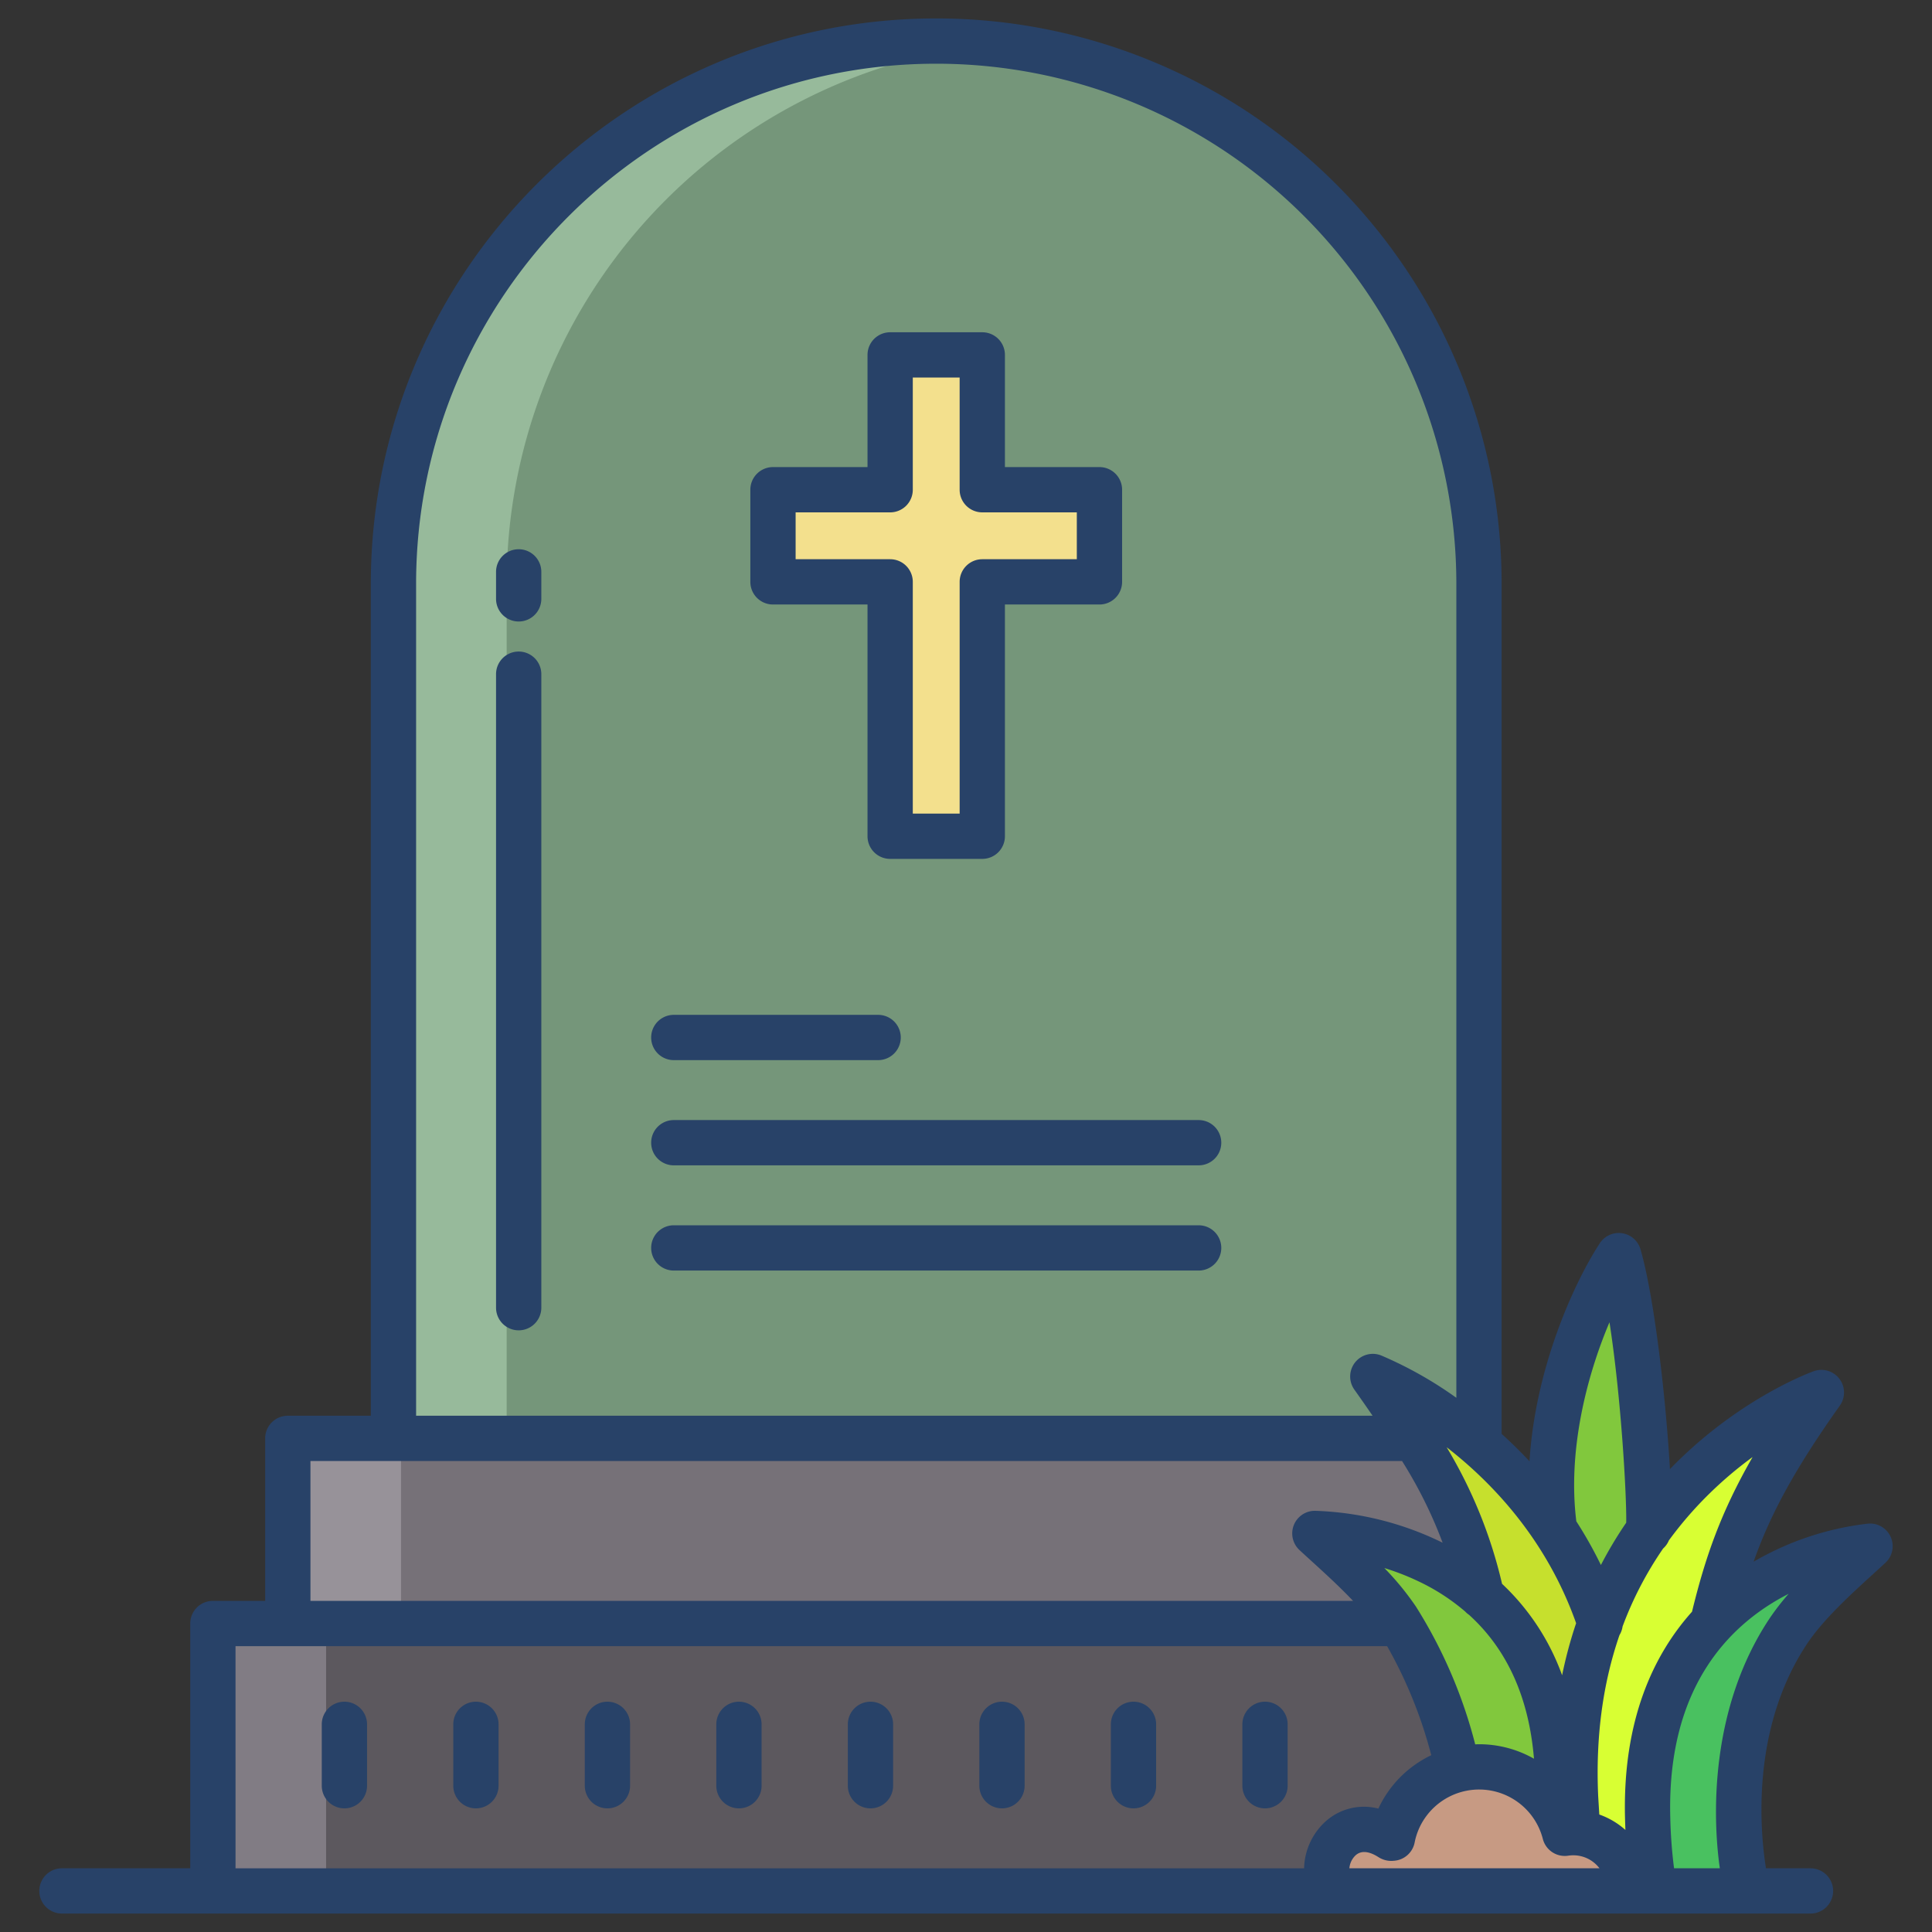 <svg id="Layer_1" height="512" viewBox="0 0 512 512" width="512" xmlns="http://www.w3.org/2000/svg" data-name="Layer 1"><rect x="0" y="0" width="512" height="512" fill="#333333" stroke="none"/><path d="m349.82 53.02a143.833 143.833 0 0 0 -245.55 101.7v226.46l287.43 1.38.25-.27v-227.57a143.366 143.366 0 0 0 -42.13-101.7z" fill="#75967a"/><path d="m76.27 381.18h319.63v49.07h-319.63z" fill="#767178"/><path d="m56.42 430.25v70.87l339.58-1.1v-69.77z" fill="#5c585e"/><path d="m291.37 129.78v24.42h-31.05v67.41h-24.42v-67.41h-31.05v-24.42h31.05v-35.73h24.42v35.73z" fill="#f3e08d"/><path d="m453.87 430c17.4-18.43 41.71-20.25 41.71-20.25-6.34 5.9-16.19 14.24-21.76 22.67-18.59 28.11-12.26 63.44-10.84 68.23v.47h-24.52v-.47a116.206 116.206 0 0 1 -1.81-18.81c-.67-24.82 7.11-41.14 17.22-51.84z" fill="#49c160"/><path d="m436.84 405.52c19.01-26.7 45.2-36.26 45.84-36.48-18.78 26.46-24.16 41.47-28.81 60.96-10.11 10.7-17.89 27.02-17.22 51.84a116.206 116.206 0 0 0 1.81 18.81v.47h-6.8v-.75a14.692 14.692 0 0 0 -13.54-14.65l-.57-9.38c-.82-18.1 1.83-33.41 6.47-46.29a101.2 101.2 0 0 1 12.82-24.53z" fill="#d8ff33"/><path d="m428.99 332.75c5.86 20.31 8.63 67.33 7.85 72.77a101.2 101.2 0 0 0 -12.82 24.53 102.963 102.963 0 0 0 -12.06-24.69c-4.16-28.83 8.19-59.13 17.03-72.61z" fill="#81c83d"/><path d="m418.12 485.72a14.692 14.692 0 0 1 13.54 14.65v.75h-79.14v-1.1c-3.84-8.24 4.4-20.33 16.05-12.9.12.08.29 0 .44.02a23.4 23.4 0 0 1 17.22-18.19 23.727 23.727 0 0 1 5.76-.71 23.482 23.482 0 0 1 22.69 17.6 15.692 15.692 0 0 1 2.28-.17c.39 0 .78.02 1.16.05z" fill="#c79a83"/><path d="m411.96 405.36a102.963 102.963 0 0 1 12.06 24.69c-4.64 12.88-7.29 28.19-6.47 46.29l.57 9.38c-.38-.03-.77-.05-1.16-.05a15.692 15.692 0 0 0 -2.28.17 23.2 23.2 0 0 0 -2.25-5.6l.34-10.15c-.81-23.09-9.43-37.8-20.11-47.19-3.57-14.96-7.59-25.6-17.76-41.72-3.08-4.87-6.73-10.25-11.09-16.39 0 0 13.27 5.2 27.89 17.77a111.328 111.328 0 0 1 20.26 22.8z" fill="#c6e02d"/><path d="m392.66 422.9c10.68 9.39 19.3 24.1 20.11 47.19l-.34 10.15a23.4 23.4 0 0 0 -20.44-12 23.727 23.727 0 0 0 -5.76.71c-2.43-13.9-9.44-29.52-15.24-38.7-.26-.42-.52-.81-.77-1.2-5.57-8.43-15.41-16.77-21.75-22.67.43 0 25.48.07 44.19 16.52z" fill="#81c83d"/><path d="m248.11 10.88a143.847 143.847 0 0 0 -143.84 143.84v226.46h30v-226.46a143.867 143.867 0 0 1 128.839-143.064 145.462 145.462 0 0 0 -14.999-.776z" fill="#97ba9b"/><path d="m76.27 381.18h30v49.07h-30z" fill="#979299"/><path d="m56.42 430.25v70.87l30-.097v-70.773z" fill="#817c84"/><g fill="#284268"><path d="m204.849 160.2h25.051v61.413a6 6 0 0 0 6 6h24.415a6 6 0 0 0 6-6v-61.413h25.053a6 6 0 0 0 6-6v-24.418a6 6 0 0 0 -6-6h-25.052v-29.727a6 6 0 0 0 -6-6h-24.416a6 6 0 0 0 -6 6v29.727h-25.051a6 6 0 0 0 -6 6v24.418a6 6 0 0 0 6 6zm6-24.416h25.051a6 6 0 0 0 6-6v-29.729h12.415v29.727a6 6 0 0 0 6 6h25.053v12.418h-25.052a6 6 0 0 0 -6 6v61.413h-12.416v-61.413a6 6 0 0 0 -6-6h-25.051z"/><path d="m230.683 450.969a6 6 0 0 0 -6 6v16.265a6 6 0 0 0 12 0v-16.265a6 6 0 0 0 -6-6z"/><path d="m195.829 450.969a6 6 0 0 0 -6 6v16.265a6 6 0 0 0 12 0v-16.265a6 6 0 0 0 -6-6z"/><path d="m160.977 450.969a6 6 0 0 0 -6 6v16.265a6 6 0 0 0 12 0v-16.265a6 6 0 0 0 -6-6z"/><path d="m126.123 450.969a6 6 0 0 0 -6 6v16.265a6 6 0 1 0 12 0v-16.265a6 6 0 0 0 -6-6z"/><path d="m91.27 450.969a6 6 0 0 0 -6 6v16.265a6 6 0 1 0 12 0v-16.265a6 6 0 0 0 -6-6z"/><path d="m300.389 450.969a6 6 0 0 0 -6 6v16.265a6 6 0 1 0 12 0v-16.265a6 6 0 0 0 -6-6z"/><path d="m265.536 450.969a6 6 0 0 0 -6 6v16.265a6 6 0 0 0 12 0v-16.265a6 6 0 0 0 -6-6z"/><path d="m335.242 450.969a6 6 0 0 0 -6 6v16.265a6 6 0 0 0 12 0v-16.265a6 6 0 0 0 -6-6z"/><path d="m178.565 280.946h54.146a6 6 0 0 0 0-12h-54.146a6 6 0 0 0 0 12z"/><path d="m317.653 296.829h-139.088a6 6 0 0 0 0 12h139.088a6 6 0 0 0 0-12z"/><path d="m317.653 324.711h-139.088a6 6 0 0 0 0 12h139.088a6 6 0 0 0 0-12z"/><path d="m137.457 145.554a6 6 0 0 0 -6 6v7.151a6 6 0 1 0 12 0v-7.151a6 6 0 0 0 -6-6z"/><path d="m137.457 172.666a6 6 0 0 0 -6 6v167.885a6 6 0 0 0 12 0v-167.885a6 6 0 0 0 -6-6z"/><path d="m16.417 507.116h463.383a6 6 0 0 0 0-12h-11.8c-1.57-9.848-4.036-36.919 10.821-59.387 4.3-6.494 11.681-13.221 17.615-18.626 1.141-1.039 2.225-2.026 3.224-2.954a6 6 0 0 0 -4.529-10.38 77.765 77.765 0 0 0 -30.407 10.1c4.335-12.293 10.69-24.234 22.853-41.365a6 6 0 0 0 -6.9-9.127c-.754.269-18.675 6.771-36.174 23.981-.646.635-1.3 1.3-1.949 1.972-1.052-18.454-4.108-45.448-7.8-58.242a6 6 0 0 0 -10.783-1.623c-6.593 10.063-17.094 32.727-18.639 57.786-2.448-2.628-4.925-5.04-7.384-7.261v-225.267a149.845 149.845 0 0 0 -149.839-149.839c-82.621 0-149.838 67.216-149.838 149.839v220.46h-22a6 6 0 0 0 -6 6v43.065h-13.854a6 6 0 0 0 -6 6v64.868h-34a6 6 0 0 0 0 12zm341.181-12a5.321 5.321 0 0 1 1.682-3.47c1.459-1.278 3.5-1.1 6.05.528a6.278 6.278 0 0 0 4.064.949 6 6 0 0 0 5.5-4.836 17.2 17.2 0 0 1 3.006-6.879 17.428 17.428 0 0 1 30.965 5.923 6 6 0 0 0 6.735 4.442 8.993 8.993 0 0 1 1.361-.1 8.684 8.684 0 0 1 6.918 3.445zm17.625-69.379a74.625 74.625 0 0 0 -8.354-10.188 66.51 66.51 0 0 1 10.21 4.087 55.093 55.093 0 0 1 11.213 7.442 6.027 6.027 0 0 0 1.03.878c10.09 9.153 15.854 21.915 17.2 38.124a29.384 29.384 0 0 0 -14.534-3.838c-.348 0-.694.018-1.041.031a127.888 127.888 0 0 0 -15.724-36.536zm98.783-3.357a64.739 64.739 0 0 0 -5.189 6.73c-15.545 23.51-15.063 51.876-13.044 66.006h-12.131a126.627 126.627 0 0 1 -1-13.442c-.942-35.107 16.236-51.593 31.364-59.294zm-33.258-12.013a5.944 5.944 0 0 0 1.528-2.154 99.86 99.86 0 0 1 10.285-11.946 103.431 103.431 0 0 1 11.891-10.131c-8.482 14.764-12.561 26.664-16.052 40.986-10.15 11.343-18.453 28.664-17.75 54.875q.042 1.512.1 2.959a20.726 20.726 0 0 0 -6.92-4.091l-.293-4.8q-1.058-23.328 5.642-42.747a6.014 6.014 0 0 0 .82-2.29 94.391 94.391 0 0 1 10.749-20.661zm-14.219-59.952c3.176 20.446 4.575 46.719 4.435 53.115a108.207 108.207 0 0 0 -6.709 11.211 109.833 109.833 0 0 0 -6.509-11.569c-2.326-18.583 2.662-38.314 8.783-52.757zm-8.84 79.749a115.165 115.165 0 0 0 -3.713 13.8 62.136 62.136 0 0 0 -15.919-24.237 124.731 124.731 0 0 0 -14.685-36.2c12.205 9.473 26.494 24.548 34.317 46.637zm-307.418-275.441c0-76.005 61.833-137.839 137.838-137.839a137.845 137.845 0 0 1 137.838 137.839v215.707a104.569 104.569 0 0 0 -19.947-11.23 6 6 0 0 0 -7.083 9.06c1.727 2.432 3.327 4.727 4.828 6.92h-253.474zm-28 232.46h289.286a118.9 118.9 0 0 1 10.753 21.654 82.408 82.408 0 0 0 -33.871-8.458 6 6 0 0 0 -4.065 10.4c1 .929 2.084 1.916 3.225 2.955 3.467 3.158 7.426 6.768 10.978 10.518h-276.304zm-19.854 49.065h305.183a119.158 119.158 0 0 1 11.7 28.9 29.372 29.372 0 0 0 -14.019 14.152 15.174 15.174 0 0 0 -13.91 3.326 17.344 17.344 0 0 0 -5.776 12.494h-283.178z"/></g></svg>